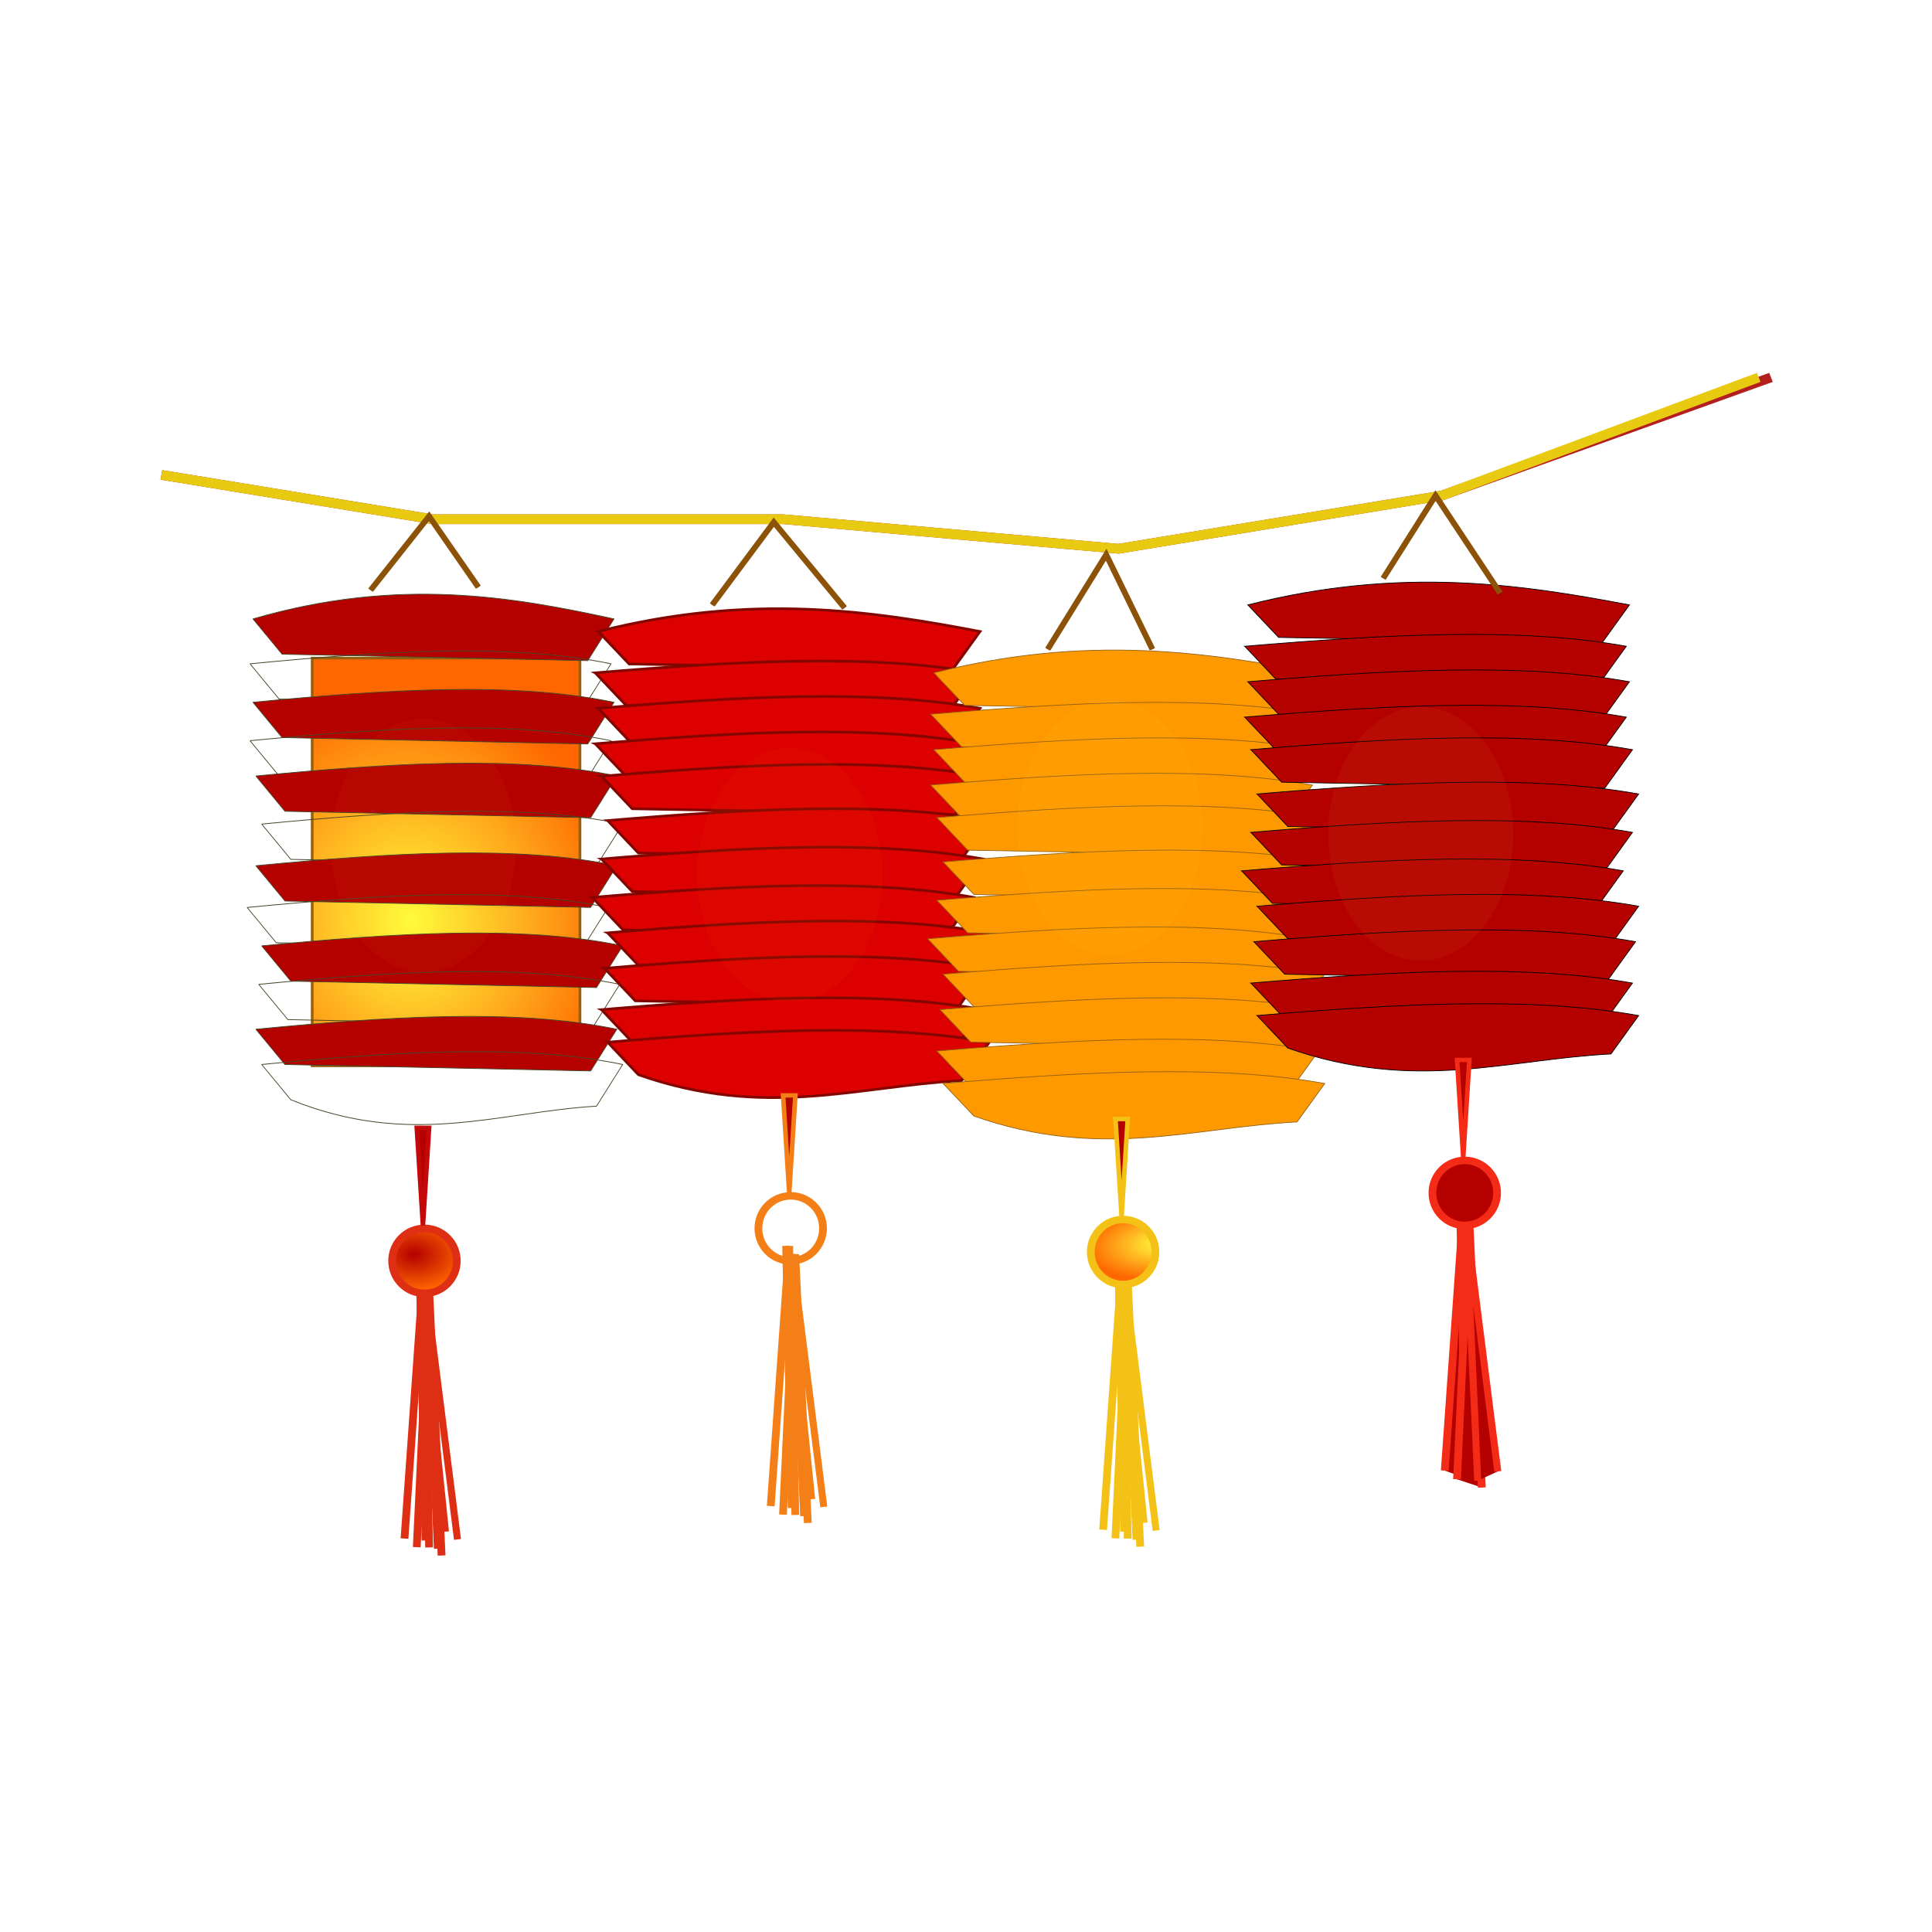 <svg:svg xmlns:dc="http://purl.org/dc/elements/1.1/" xmlns:ns1="http://sodipodi.sourceforge.net/DTD/sodipodi-0.dtd" xmlns:ns2="http://www.inkscape.org/namespaces/inkscape" xmlns:ns3="http://www.w3.org/1999/xlink" xmlns:ns5="http://creativecommons.org/ns#" xmlns:rdf="http://www.w3.org/1999/02/22-rdf-syntax-ns#" xmlns:svg="http://www.w3.org/2000/svg" height="634.115" id="svg4312" version="1.1" viewBox="-40.067 -111.548 634.115 634.115" width="634.115" ns1:docname="New document 3" ns2:version="0.48.0 r9654">
  <svg:title id="title5215">paper lanterns</svg:title>
  <svg:defs id="defs4314">
    <svg:radialGradient cx="-1745.5" cy="534.48" gradientTransform="matrix(-.205 -1.82 1.57 -.177 -2942.4 -2519.1)" gradientUnits="userSpaceOnUse" id="radialGradient4285" r="177.57" ns2:collect="always">
      <svg:stop id="stop4281" offset="0" style="stop-color:#ffff3e" />
      <svg:stop id="stop4283" offset="1" style="stop-color:#ff6600" />
    </svg:radialGradient>
    <svg:filter color-interpolation-filters="sRGB" height="1.337" id="filter4321" width="1.535" x="-.267" y="-.169" ns2:collect="always">
      <svg:feGaussianBlur id="feGaussianBlur4323" stdDeviation="39.149" ns2:collect="always" />
    </svg:filter>
    <svg:radialGradient cx="-1676.9" cy="1159.5" gradientTransform="matrix(-1.486 -.603 .483 -1.188 -4727.4 1510.7)" gradientUnits="userSpaceOnUse" id="radialGradient4275" r="261.12" ns2:collect="always" ns3:href="#linearGradient4267" />
    <svg:linearGradient id="linearGradient4267" ns2:collect="always">
      <svg:stop id="stop4269" offset="0" style="stop-color:#ff9900" />
      <svg:stop id="stop4271" offset="1" style="stop-color:#b50000" />
    </svg:linearGradient>
    <svg:radialGradient cx="-1535.4" cy="1194.8" gradientTransform="matrix(1.445 0 -9.5015e-7 1.042 683.74 -51.118)" gradientUnits="userSpaceOnUse" id="radialGradient3867" r="47.526" ns2:collect="always" ns3:href="#linearGradient3861" />
    <svg:linearGradient id="linearGradient3861" ns2:collect="always">
      <svg:stop id="stop3863" offset="0" style="stop-color:#b50000" />
      <svg:stop id="stop3865" offset="1" style="stop-color:#ff6600" />
    </svg:linearGradient>
    <svg:radialGradient cx="-1470.8" cy="1190.9" gradientTransform="matrix(-2.126 .17 -.083 -1.039 -4497.9 2678.1)" gradientUnits="userSpaceOnUse" id="radialGradient3905" r="47.526" ns2:collect="always">
      <svg:stop id="stop3901" offset="0" style="stop-color:#ffff3e" />
      <svg:stop id="stop3903" offset="1" style="stop-color:#ff6600" />
    </svg:radialGradient>
    <svg:filter color-interpolation-filters="sRGB" height="1.287" id="filter3923" width="1.039" x="-.02" y="-.143" ns2:collect="always">
      <svg:feGaussianBlur id="feGaussianBlur3925" stdDeviation="18.589" ns2:collect="always" />
    </svg:filter>
    <svg:filter color-interpolation-filters="sRGB" height="1.289" id="filter3935" width="1.206" x="-.103" y="-.144" ns2:collect="always">
      <svg:feGaussianBlur id="feGaussianBlur3937" stdDeviation="6.075" ns2:collect="always" />
    </svg:filter>
    <svg:filter color-interpolation-filters="sRGB" height="1.249" id="filter3939" width="1.168" x="-.084" y="-.124" ns2:collect="always">
      <svg:feGaussianBlur id="feGaussianBlur3941" stdDeviation="6.075" ns2:collect="always" />
    </svg:filter>
    <svg:filter color-interpolation-filters="sRGB" height="1.226" id="filter3943" width="1.212" x="-.106" y="-.113" ns2:collect="always">
      <svg:feGaussianBlur id="feGaussianBlur3945" stdDeviation="6.075" ns2:collect="always" />
    </svg:filter>
    <svg:filter color-interpolation-filters="sRGB" height="1.219" id="filter3947" width="1.19" x="-.095" y="-.109" ns2:collect="always">
      <svg:feGaussianBlur id="feGaussianBlur3949" stdDeviation="6.075" ns2:collect="always" />
    </svg:filter>
    <svg:filter color-interpolation-filters="sRGB" height="1.195" id="filter3975" width="1.401" x="-.201" y="-.098" ns2:collect="always">
      <svg:feGaussianBlur id="feGaussianBlur3977" stdDeviation="12.832" ns2:collect="always" />
    </svg:filter>
    <svg:filter color-interpolation-filters="sRGB" height="1.155" id="filter3971" width="1.318" x="-.159" y="-.077" ns2:collect="always">
      <svg:feGaussianBlur id="feGaussianBlur3973" stdDeviation="10.159" ns2:collect="always" />
    </svg:filter>
    <svg:filter color-interpolation-filters="sRGB" height="1.309" id="filter3967" width="1.635" x="-.318" y="-.155" ns2:collect="always">
      <svg:feGaussianBlur id="feGaussianBlur3969" stdDeviation="20.318" ns2:collect="always" />
    </svg:filter>
    <svg:filter color-interpolation-filters="sRGB" height="1.35" id="filter3963" width="1.719" x="-.359" y="-.175" ns2:collect="always">
      <svg:feGaussianBlur id="feGaussianBlur3965" stdDeviation="22.991" ns2:collect="always" />
    </svg:filter>
  </svg:defs>
  <ns1:namedview bordercolor="#666666" borderopacity="1.0" id="base" pagecolor="#ffffff" showgrid="false" ns2:current-layer="layer1" ns2:cx="375" ns2:cy="291.42857" ns2:document-units="px" ns2:pageopacity="0.0" ns2:pageshadow="2" ns2:window-height="712" ns2:window-maximized="1" ns2:window-width="1280" ns2:window-x="-4" ns2:window-y="-4" ns2:zoom="0.35" />
  <svg:g id="layer1" transform="translate(0 -652.36)" ns2:groupmode="layer" ns2:label="Layer 1">
    <svg:g id="g3979" transform="matrix(.25 0 0 .24 531.1 539.15)">
      <svg:rect height="557.6" id="rect4277" style="filter:url(#filter4321);stroke:#936114;stroke-linecap:round;stroke-width:3.6;fill:url(#radialGradient4285)" transform="translate(0 702.36)" width="351.53" x="-1874.8" y="204.54" />
      <svg:g id="g4223" style="stroke:#484528;fill:url(#radialGradient4275)" transform="matrix(.946 0 0 1.085 -106.38 -130.64)">
        <svg:g id="g4171" style="stroke:#484528;fill:url(#radialGradient4275)" transform="translate(-892.97 -20.203)">
          <svg:path d="m-1058.6 927.1 40.406 44.447 424.26 8.081 36.365-52.528c-139.91-27.702-299.29-53.433-501.04 0z" id="path4173" style="stroke:#484528;fill:url(#radialGradient4275)" ns1:nodetypes="ccccc" ns2:connector-curvature="0" />
          <svg:path d="m-1062.7 983.67 40.406 44.447 424.26 8.081 36.366-52.528c-140.5-26.511-318-16.025-501.04 0z" id="path4175" style="stroke:#484528;fill:url(#radialGradient4275)" ns1:nodetypes="ccccc" ns2:connector-curvature="0" />
          <svg:path d="m-1058.6 1032.2 40.406 44.447 424.26 8.081 36.366-52.528c-140.5-26.511-318-16.025-501.04 0z" id="path4177" style="stroke:#484528;fill:url(#radialGradient4275)" ns1:nodetypes="ccccc" ns2:connector-curvature="0" />
          <svg:path d="m-1062.7 1080.6 40.406 44.447 424.26 8.081 36.366-52.528c-140.5-26.511-318-16.026-501.04 0z" id="path4179" style="stroke:#484528;fill:url(#radialGradient4275)" ns1:nodetypes="ccccc" ns2:connector-curvature="0" />
          <svg:path d="m-1054.6 1125.1 40.406 44.447 424.26 8.081 36.366-52.528c-140.5-26.511-318-16.026-501.04 0z" id="path4181" style="stroke:#484528;fill:url(#radialGradient4275)" ns1:nodetypes="ccccc" ns2:connector-curvature="0" />
          <svg:path d="m-1046.5 1185.7 40.406 44.447 424.26 8.081 36.366-52.528c-140.5-26.511-318-16.026-501.04 0z" id="path4183" style="stroke:#484528;fill:url(#radialGradient4275)" ns1:nodetypes="ccccc" ns2:connector-curvature="0" />
          <svg:path d="m-1054.6 1238.2 40.406 44.447 424.26 8.081 36.366-52.528c-140.5-26.511-318-16.026-501.04 0z" id="path4185" style="stroke:#484528;fill:url(#radialGradient4275)" ns1:nodetypes="ccccc" ns2:connector-curvature="0" />
          <svg:path d="m-1066.7 1290.8 40.406 44.447 424.26 8.081 36.366-52.528c-140.5-26.511-318-16.026-501.04 0z" id="path4187" style="stroke:#484528;fill:url(#radialGradient4275)" ns1:nodetypes="ccccc" ns2:connector-curvature="0" />
          <svg:path d="m-1046.5 1339.2 40.406 44.447 424.26 8.081 36.365-52.528c-140.5-26.511-318-16.026-501.04 0z" id="path4189" style="stroke:#484528;fill:url(#radialGradient4275)" ns1:nodetypes="ccccc" ns2:connector-curvature="0" />
          <svg:path d="m-1050.6 1387.7 40.406 44.447 424.26 8.081 36.365-52.528c-140.5-26.511-318-16.026-501.04 0z" id="path4191" style="stroke:#484528;fill:url(#radialGradient4275)" ns1:nodetypes="ccccc" ns2:connector-curvature="0" />
          <svg:path d="m-1054.6 1444.3 40.406 44.447 424.26 8.081 36.365-52.528c-140.5-26.511-318-16.026-501.04 0z" id="path4193" style="stroke:#484528;fill:url(#radialGradient4275)" ns1:nodetypes="ccccc" ns2:connector-curvature="0" />
          <svg:path d="m-1046.5 1488.7 40.406 44.447c166.4 60.98 287.18 15.51 424.26 8.081l36.365-52.528c-140.5-26.511-318-16.026-501.04 0z" id="path4195" style="stroke:#484528;fill:url(#radialGradient4275)" ns1:nodetypes="ccccc" ns2:connector-curvature="0" />
        </svg:g>
      </svg:g>
      <svg:g id="g4238" style="stroke:#830500;stroke-width:3.6">
        <svg:path d="m-1499.1 168.17 40.406 44.447 424.26 8.081 36.365-52.528c-139.91-27.702-299.29-53.433-501.04 0z" id="path4109" style="stroke:#830500;stroke-width:3.6;fill:#dc0000" transform="translate(0 702.36)" ns1:nodetypes="ccccc" ns2:connector-curvature="0" />
        <svg:path d="m-1503.1 927.1 40.406 44.447 424.26 8.081 36.366-52.528c-140.5-26.511-318-16.025-501.04 0z" id="path4111" style="stroke:#830500;stroke-width:3.6;fill:#dc0000" ns1:nodetypes="ccccc" ns2:connector-curvature="0" />
        <svg:path d="m-1499.1 975.59 40.406 44.447 424.26 8.081 36.366-52.528c-140.5-26.511-318-16.025-501.04 0z" id="path4113" style="stroke:#830500;stroke-width:3.6;fill:#dc0000" ns1:nodetypes="ccccc" ns2:connector-curvature="0" />
        <svg:path d="m-1503.1 1024.1 40.406 44.447 424.26 8.081 36.366-52.528c-140.5-26.511-318-16.026-501.04 0z" id="path4115" style="stroke:#830500;stroke-width:3.6;fill:#dc0000" ns1:nodetypes="ccccc" ns2:connector-curvature="0" />
        <svg:path d="m-1495 1068.5 40.406 44.447 424.26 8.081 36.366-52.528c-140.5-26.511-318-16.026-501.04 0z" id="path4117" style="stroke:#830500;stroke-width:3.6;fill:#dc0000" ns1:nodetypes="ccccc" ns2:connector-curvature="0" />
        <svg:path d="m-1486.9 1129.1 40.406 44.447 424.26 8.081 36.366-52.528c-140.5-26.511-318-16.026-501.04 0z" id="path4119" style="stroke:#830500;stroke-width:3.6;fill:#dc0000" ns1:nodetypes="ccccc" ns2:connector-curvature="0" />
        <svg:path d="m-1495 1181.7 40.406 44.447 424.26 8.081 36.366-52.528c-140.5-26.511-318-16.026-501.04 0z" id="path4121" style="stroke:#830500;stroke-width:3.6;fill:#dc0000" ns1:nodetypes="ccccc" ns2:connector-curvature="0" />
        <svg:path d="m-1507.1 1234.2 40.406 44.447 424.26 8.081 36.366-52.528c-140.5-26.511-318-16.026-501.04 0z" id="path4123" style="stroke:#830500;stroke-width:3.6;fill:#dc0000" ns1:nodetypes="ccccc" ns2:connector-curvature="0" />
        <svg:path d="m-1486.9 1282.7 40.406 44.447 424.26 8.081 36.365-52.528c-140.5-26.511-318-16.026-501.04 0z" id="path4125" style="stroke:#830500;stroke-width:3.6;fill:#dc0000" ns1:nodetypes="ccccc" ns2:connector-curvature="0" />
        <svg:path d="m-1491 1331.2 40.406 44.447 424.26 8.081 36.365-52.528c-140.5-26.511-318-16.026-501.04 0z" id="path4127" style="stroke:#830500;stroke-width:3.6;fill:#dc0000" ns1:nodetypes="ccccc" ns2:connector-curvature="0" />
        <svg:path d="m-1495 1387.7 40.406 44.447 424.26 8.081 36.365-52.528c-140.5-26.511-318-16.026-501.04 0z" id="path4129" style="stroke:#830500;stroke-width:3.6;fill:#dc0000" ns1:nodetypes="ccccc" ns2:connector-curvature="0" />
        <svg:path d="m-1486.9 1432.2 40.406 44.447c166.4 60.98 287.18 15.51 424.26 8.081l36.365-52.528c-140.5-26.511-318-16.026-501.04 0z" id="path4131" style="stroke:#830500;stroke-width:3.6;fill:#dc0000" ns1:nodetypes="ccccc" ns2:connector-curvature="0" />
      </svg:g>
      <svg:g id="g4252" style="stroke:#936114">
        <svg:g id="g4157" style="stroke:#936114;fill:#ff9900">
          <svg:path d="m-1058.6 927.1 40.406 44.447 424.26 8.081 36.365-52.528c-139.91-27.702-299.29-53.433-501.04 0z" id="path4133" style="stroke:#936114;stroke-width:1px;fill:#ff9900" ns1:nodetypes="ccccc" ns2:connector-curvature="0" />
          <svg:path d="m-1062.7 983.67 40.406 44.447 424.26 8.081 36.366-52.528c-140.5-26.511-318-16.025-501.04 0z" id="path4135" style="stroke:#936114;stroke-width:1px;fill:#ff9900" ns1:nodetypes="ccccc" ns2:connector-curvature="0" />
          <svg:path d="m-1058.6 1032.2 40.406 44.447 424.26 8.081 36.366-52.528c-140.5-26.511-318-16.025-501.04 0z" id="path4137" style="stroke:#936114;stroke-width:1px;fill:#ff9900" ns1:nodetypes="ccccc" ns2:connector-curvature="0" />
          <svg:path d="m-1062.7 1080.6 40.406 44.447 424.26 8.081 36.366-52.528c-140.5-26.511-318-16.026-501.04 0z" id="path4139" style="stroke:#936114;stroke-width:1px;fill:#ff9900" ns1:nodetypes="ccccc" ns2:connector-curvature="0" />
          <svg:path d="m-1054.6 1125.1 40.406 44.447 424.26 8.081 36.366-52.528c-140.5-26.511-318-16.026-501.04 0z" id="path4141" style="stroke:#936114;stroke-width:1px;fill:#ff9900" ns1:nodetypes="ccccc" ns2:connector-curvature="0" />
          <svg:path d="m-1046.5 1185.7 40.406 44.447 424.26 8.081 36.366-52.528c-140.5-26.511-318-16.026-501.04 0z" id="path4143" style="stroke:#936114;stroke-width:1px;fill:#ff9900" ns1:nodetypes="ccccc" ns2:connector-curvature="0" />
          <svg:path d="m-1054.6 1238.2 40.406 44.447 424.26 8.081 36.366-52.528c-140.5-26.511-318-16.026-501.04 0z" id="path4145" style="stroke:#936114;stroke-width:1px;fill:#ff9900" ns1:nodetypes="ccccc" ns2:connector-curvature="0" />
          <svg:path d="m-1066.7 1290.8 40.406 44.447 424.26 8.081 36.366-52.528c-140.5-26.511-318-16.026-501.04 0z" id="path4147" style="stroke:#936114;stroke-width:1px;fill:#ff9900" ns1:nodetypes="ccccc" ns2:connector-curvature="0" />
          <svg:path d="m-1046.5 1339.2 40.406 44.447 424.26 8.081 36.365-52.528c-140.5-26.511-318-16.026-501.04 0z" id="path4149" style="stroke:#936114;stroke-width:1px;fill:#ff9900" ns1:nodetypes="ccccc" ns2:connector-curvature="0" />
          <svg:path d="m-1050.6 1387.7 40.406 44.447 424.26 8.081 36.365-52.528c-140.5-26.511-318-16.026-501.04 0z" id="path4151" style="stroke:#936114;stroke-width:1px;fill:#ff9900" ns1:nodetypes="ccccc" ns2:connector-curvature="0" />
          <svg:path d="m-1054.6 1444.3 40.406 44.447 424.26 8.081 36.365-52.528c-140.5-26.511-318-16.026-501.04 0z" id="path4153" style="stroke:#936114;stroke-width:1px;fill:#ff9900" ns1:nodetypes="ccccc" ns2:connector-curvature="0" />
          <svg:path d="m-1046.5 1488.7 40.406 44.447c166.4 60.98 287.18 15.51 424.26 8.081l36.365-52.528c-140.5-26.511-318-16.026-501.04 0z" id="path4155" style="stroke:#936114;stroke-width:1px;fill:#ff9900" ns1:nodetypes="ccccc" ns2:connector-curvature="0" />
        </svg:g>
      </svg:g>
      <svg:g id="g4197" style="fill:#b50000" transform="translate(412.14 -92.934)">
        <svg:path d="m-1058.6 927.1 40.406 44.447 424.26 8.081 36.365-52.528c-139.91-27.702-299.29-53.433-501.04 0z" id="path4199" style="stroke:#000000;stroke-width:1px;fill:#b50000" ns1:nodetypes="ccccc" ns2:connector-curvature="0" />
        <svg:path d="m-1062.7 983.67 40.406 44.447 424.26 8.081 36.366-52.528c-140.5-26.511-318-16.025-501.04 0z" id="path4201" style="stroke:#000000;stroke-width:1px;fill:#b50000" ns1:nodetypes="ccccc" ns2:connector-curvature="0" />
        <svg:path d="m-1058.6 1032.2 40.406 44.447 424.26 8.081 36.366-52.528c-140.5-26.511-318-16.025-501.04 0z" id="path4203" style="stroke:#000000;stroke-width:1px;fill:#b50000" ns1:nodetypes="ccccc" ns2:connector-curvature="0" />
        <svg:path d="m-1062.7 1080.6 40.406 44.447 424.26 8.081 36.366-52.528c-140.5-26.511-318-16.026-501.04 0z" id="path4205" style="stroke:#000000;stroke-width:1px;fill:#b50000" ns1:nodetypes="ccccc" ns2:connector-curvature="0" />
        <svg:path d="m-1054.6 1125.1 40.406 44.447 424.26 8.081 36.366-52.528c-140.5-26.511-318-16.026-501.04 0z" id="path4207" style="stroke:#000000;stroke-width:1px;fill:#b50000" ns1:nodetypes="ccccc" ns2:connector-curvature="0" />
        <svg:path d="m-1046.5 1185.7 40.406 44.447 424.26 8.081 36.366-52.528c-140.5-26.511-318-16.026-501.04 0z" id="path4209" style="stroke:#000000;stroke-width:1px;fill:#b50000" ns1:nodetypes="ccccc" ns2:connector-curvature="0" />
        <svg:path d="m-1054.6 1238.2 40.406 44.447 424.26 8.081 36.366-52.528c-140.5-26.511-318-16.026-501.04 0z" id="path4211" style="stroke:#000000;stroke-width:1px;fill:#b50000" ns1:nodetypes="ccccc" ns2:connector-curvature="0" />
        <svg:path d="m-1066.7 1290.8 40.406 44.447 424.26 8.081 36.366-52.528c-140.5-26.511-318-16.026-501.04 0z" id="path4213" style="stroke:#000000;stroke-width:1px;fill:#b50000" ns1:nodetypes="ccccc" ns2:connector-curvature="0" />
        <svg:path d="m-1046.5 1339.2 40.406 44.447 424.26 8.081 36.365-52.528c-140.5-26.511-318-16.026-501.04 0z" id="path4215" style="stroke:#000000;stroke-width:1px;fill:#b50000" ns1:nodetypes="ccccc" ns2:connector-curvature="0" />
        <svg:path d="m-1050.6 1387.7 40.406 44.447 424.26 8.081 36.365-52.528c-140.5-26.511-318-16.026-501.04 0z" id="path4217" style="stroke:#000000;stroke-width:1px;fill:#b50000" ns1:nodetypes="ccccc" ns2:connector-curvature="0" />
        <svg:path d="m-1054.6 1444.3 40.406 44.447 424.26 8.081 36.365-52.528c-140.5-26.511-318-16.026-501.04 0z" id="path4219" style="stroke:#000000;stroke-width:1px;fill:#b50000" ns1:nodetypes="ccccc" ns2:connector-curvature="0" />
        <svg:path d="m-1046.5 1488.7 40.406 44.447c166.4 60.98 287.18 15.51 424.26 8.081l36.365-52.528c-140.5-26.511-318-16.026-501.04 0z" id="path4221" style="stroke:#000000;stroke-width:1px;fill:#b50000" ns1:nodetypes="ccccc" ns2:connector-curvature="0" />
      </svg:g>
      <svg:path d="m-2072.8-45.98 355.57 60.609h460.63l440.43 40.406 424.26-72.731 432.32-161.62" id="path3073" style="stroke:#b41e1e;stroke-width:13.2;fill:none" transform="translate(0 702.36)" ns1:nodetypes="cccccc" ns2:connector-curvature="0" />
      <svg:path d="m-1798.1 111.6 76.772-101.02 64.65 96.975" id="path3843" style="stroke:#8b0808;stroke-width:4.2;fill:none" transform="translate(0 702.36)" ns2:connector-curvature="0" />
      <svg:path d="m-1349.6 131.81 80.812-113.14 92.934 117.18" id="path3845" style="stroke:#8b0808;stroke-width:4.2;fill:none" transform="translate(0 702.36)" ns2:connector-curvature="0" />
      <svg:path d="m-909.14 192.42 76.77-129.3 60.61 129.3" id="path3847" style="stroke:#8b0808;stroke-width:4.2;fill:none" transform="translate(0 702.36)" ns2:connector-curvature="0" />
      <svg:path d="m-468.71 95.442 68.69-113.14 84.853 133.34" id="path3849" style="stroke:#8b0808;stroke-width:4.2;fill:none" transform="translate(0 702.36)" ns2:connector-curvature="0" />
      <svg:path d="m-1753.6 2111 24.244-355.57 8.081 367.7" id="path3851" style="stroke:#de2e14;stroke-width:10.2;fill:none" ns2:connector-curvature="0" />
      <svg:path d="m-1726.5 2113.6-7.364-358.36 34.011 346.37" id="path3853" style="stroke:#de2e14;stroke-width:9.223;fill:none" ns2:connector-curvature="0" />
      <svg:path d="m-1737.5 2122.8 16.072-356.04 16.522 367.41" id="path3855" style="stroke:#de2e14;stroke-width:10.2;fill:none" ns2:connector-curvature="0" />
      <svg:path d="m-1710.4 2124.8-15.591-358.1 41.956 345.5" id="path3857" style="stroke:#de2e14;stroke-width:9.223;fill:none" ns2:connector-curvature="0" />
      <svg:path d="m-1478.9 1202.6c0 24.547-18.995 44.447-42.426 44.447-23.432 0-42.426-19.899-42.426-44.447 0-24.547 18.995-44.447 42.426-44.447 23.432 0 42.426 19.9 42.426 44.447z" id="path3859" style="stroke:#de2e14;stroke-linecap:round;stroke-width:10.2;fill:url(#radialGradient3867)" transform="translate(-206.07 528.62)" ns1:cx="-1521.2898" ns1:cy="1202.5687" ns1:rx="42.426407" ns1:ry="44.446712" ns1:type="arc" />
      <svg:path d="m-1729.4 1682.7-8.081-133.34h16.162z" id="path3869" style="stroke:#c30909;stroke-width:6;fill:#b50000" ns2:connector-curvature="0" />
      <svg:path d="m-1272.8 2066.6 24.244-355.57 8.081 367.7" id="path3871" style="stroke:#f47f17;stroke-width:10.2;fill:none" ns2:connector-curvature="0" />
      <svg:path d="m-1245.7 2069.2-7.364-358.36 34.011 346.37" id="path3873" style="stroke:#f47f17;stroke-width:9.223;fill:none" ns2:connector-curvature="0" />
      <svg:path d="m-1256.7 2078.3 16.072-356.04 16.522 367.41" id="path3875" style="stroke:#f47f17;stroke-width:10.2;fill:none" ns2:connector-curvature="0" />
      <svg:path d="m-1229.5 2080.3-15.591-358.1 41.956 345.5" id="path3877" style="stroke:#f47f17;stroke-width:9.223;fill:none" ns2:connector-curvature="0" />
      <svg:path d="m-1478.9 1202.6c0 24.547-18.995 44.447-42.426 44.447-23.432 0-42.426-19.899-42.426-44.447 0-24.547 18.995-44.447 42.426-44.447 23.432 0 42.426 19.9 42.426 44.447z" id="path3879" style="stroke:#f47f17;stroke-linecap:round;stroke-width:10.2;fill:url(#radialGradient3867)" transform="translate(274.76 484.17)" ns1:cx="-1521.2898" ns1:cy="1202.5687" ns1:rx="42.426407" ns1:ry="44.446712" ns1:type="arc" />
      <svg:path d="m-1248.5 1638.3-8.081-133.34h16.162z" id="path3881" style="stroke:#f47f17;stroke-width:6;fill:#b50000" ns2:connector-curvature="0" />
      <svg:path d="m-836.41 2098.9 24.244-355.57 8.081 367.7" id="path3885" style="stroke:#f4c217;stroke-width:10.2;fill:none" ns2:connector-curvature="0" />
      <svg:path d="m-809.3 2101.5-7.364-358.36 34.011 346.37" id="path3887" style="stroke:#f4c217;stroke-width:9.223;fill:none" ns2:connector-curvature="0" />
      <svg:path d="m-820.31 2110.7 16.072-356.04 16.522 367.41" id="path3889" style="stroke:#f4c217;stroke-width:10.2;fill:none" ns2:connector-curvature="0" />
      <svg:path d="m-793.15 2112.6-15.591-358.1 41.956 345.5" id="path3891" style="stroke:#f4c217;stroke-width:9.223;fill:none" ns2:connector-curvature="0" />
      <svg:path d="m-1478.9 1202.6c0 24.547-18.995 44.447-42.426 44.447-23.432 0-42.426-19.899-42.426-44.447 0-24.547 18.995-44.447 42.426-44.447 23.432 0 42.426 19.9 42.426 44.447z" id="path3893" style="stroke:#f4c217;stroke-linecap:round;stroke-width:10.2;fill:url(#radialGradient3905)" transform="translate(711.15 516.49)" ns1:cx="-1521.2898" ns1:cy="1202.5687" ns1:rx="42.426407" ns1:ry="44.446712" ns1:type="arc" />
      <svg:path d="m-812.16 1670.6-8.081-133.34h16.162z" id="path3895" style="stroke:#f4c217;stroke-width:6;fill:#b50000" ns2:connector-curvature="0" />
      <svg:path d="m-387.9 2018.1 24.244-355.57 8.081 367.7" id="path3907" style="stroke:#f42c17;stroke-width:10.2;fill:#b50000" ns2:connector-curvature="0" />
      <svg:path d="m-360.8 2020.7-7.364-358.36 34.011 346.37" id="path3909" style="stroke:#f42c17;stroke-width:9.223;fill:#b50000" ns2:connector-curvature="0" />
      <svg:path d="m-371.8 2029.9 16.072-356.04 16.522 367.41" id="path3911" style="stroke:#f42c17;stroke-width:10.2;fill:#b50000" ns2:connector-curvature="0" />
      <svg:path d="m-344.65 2031.8-15.591-358.1 41.956 345.5" id="path3913" style="stroke:#f42c17;stroke-width:9.223;fill:#b50000" ns2:connector-curvature="0" />
      <svg:path d="m-1478.9 1202.6c0 24.547-18.995 44.447-42.426 44.447-23.432 0-42.426-19.899-42.426-44.447 0-24.547 18.995-44.447 42.426-44.447 23.432 0 42.426 19.9 42.426 44.447z" id="path3915" style="stroke:#f42c17;stroke-linecap:round;stroke-width:10.2;fill:#b50000" transform="translate(1159.7 435.68)" ns1:cx="-1521.2898" ns1:cy="1202.5687" ns1:rx="42.426407" ns1:ry="44.446712" ns1:type="arc" />
      <svg:path d="m-363.65 1589.8-8.081-133.34h16.162z" id="path3917" style="stroke:#f42c17;stroke-width:6;fill:#b50000" ns2:connector-curvature="0" />
      <svg:path d="m-2072.8-45.98 355.57 60.609h460.63l440.43 40.406 424.26-72.731 416.18-161.62" id="path3921" style="filter:url(#filter3923);stroke:#e8cb11;stroke-width:13.2;fill:none" transform="translate(0 702.36)" ns1:nodetypes="cccccc" ns2:connector-curvature="0" />
      <svg:path d="m-1798.1 111.6 76.772-101.02 64.65 96.975" id="path3927" style="filter:url(#filter3935);stroke:#8b5208;stroke-width:7.7;fill:none" transform="translate(0 702.36)" ns2:connector-curvature="0" />
      <svg:path d="m-1349.6 131.81 80.812-113.14 92.934 117.18" id="path3929" style="filter:url(#filter3939);stroke:#8b5208;stroke-width:7.7;fill:none" transform="translate(0 702.36)" ns2:connector-curvature="0" />
      <svg:path d="m-909.14 192.42 76.77-129.3 60.61 129.3" id="path3931" style="filter:url(#filter3943);stroke:#8b5208;stroke-width:7.7;fill:none" transform="translate(0 702.36)" ns2:connector-curvature="0" />
      <svg:path d="m-468.71 95.442 68.69-113.14 84.853 133.34" id="path3933" style="filter:url(#filter3947);stroke:#8b5208;stroke-width:7.7;fill:none" transform="translate(0 702.36)" ns2:connector-curvature="0" />
      <svg:path d="m-1612.2 503.54c0 87.031-34.372 157.58-76.772 157.58s-76.772-70.553-76.772-157.58c0-87.031 34.372-157.58 76.772-157.58s76.772 70.553 76.772 157.58z" id="path3951" style="opacity:.21;filter:url(#filter3975);stroke-width:0;fill:#ff9900" transform="matrix(1.583 0 0 1.102 945.03 608.43)" ns1:cx="-1688.9751" ns1:cy="503.54318" ns1:rx="76.771591" ns1:ry="157.5838" ns1:type="arc" />
      <svg:path d="m-1612.2 503.54c0 87.031-34.372 157.58-76.772 157.58s-76.772-70.553-76.772-157.58c0-87.031 34.372-157.58 76.772-157.58s76.772 70.553 76.772 157.58z" id="path3957" style="opacity:.21;filter:url(#filter3971);stroke-width:0;fill:#ff9900" transform="matrix(1.583 0 0 1.102 1425.9 648.84)" ns1:cx="-1688.9751" ns1:cy="503.54318" ns1:rx="76.771591" ns1:ry="157.5838" ns1:type="arc" />
      <svg:path d="m-1612.2 503.54c0 87.031-34.372 157.58-76.772 157.58s-76.772-70.553-76.772-157.58c0-87.031 34.372-157.58 76.772-157.58s76.772 70.553 76.772 157.58z" id="path3959" style="opacity:.21;filter:url(#filter3967);stroke-width:0;fill:#ffff3e" transform="matrix(1.583 0 0 1.102 1846.1 584.19)" ns1:cx="-1688.9751" ns1:cy="503.54318" ns1:rx="76.771591" ns1:ry="157.5838" ns1:type="arc" />
      <svg:path d="m-1612.2 503.54c0 87.031-34.372 157.58-76.772 157.58s-76.772-70.553-76.772-157.58c0-87.031 34.372-157.58 76.772-157.58s76.772 70.553 76.772 157.58z" id="path3961" style="opacity:.21;filter:url(#filter3963);stroke-width:0;fill:#ffff3e" transform="matrix(1.583 0 0 1.102 2254.2 592.27)" ns1:cx="-1688.9751" ns1:cy="503.54318" ns1:rx="76.771591" ns1:ry="157.5838" ns1:type="arc" />
    </svg:g>
  </svg:g>
</svg:svg>